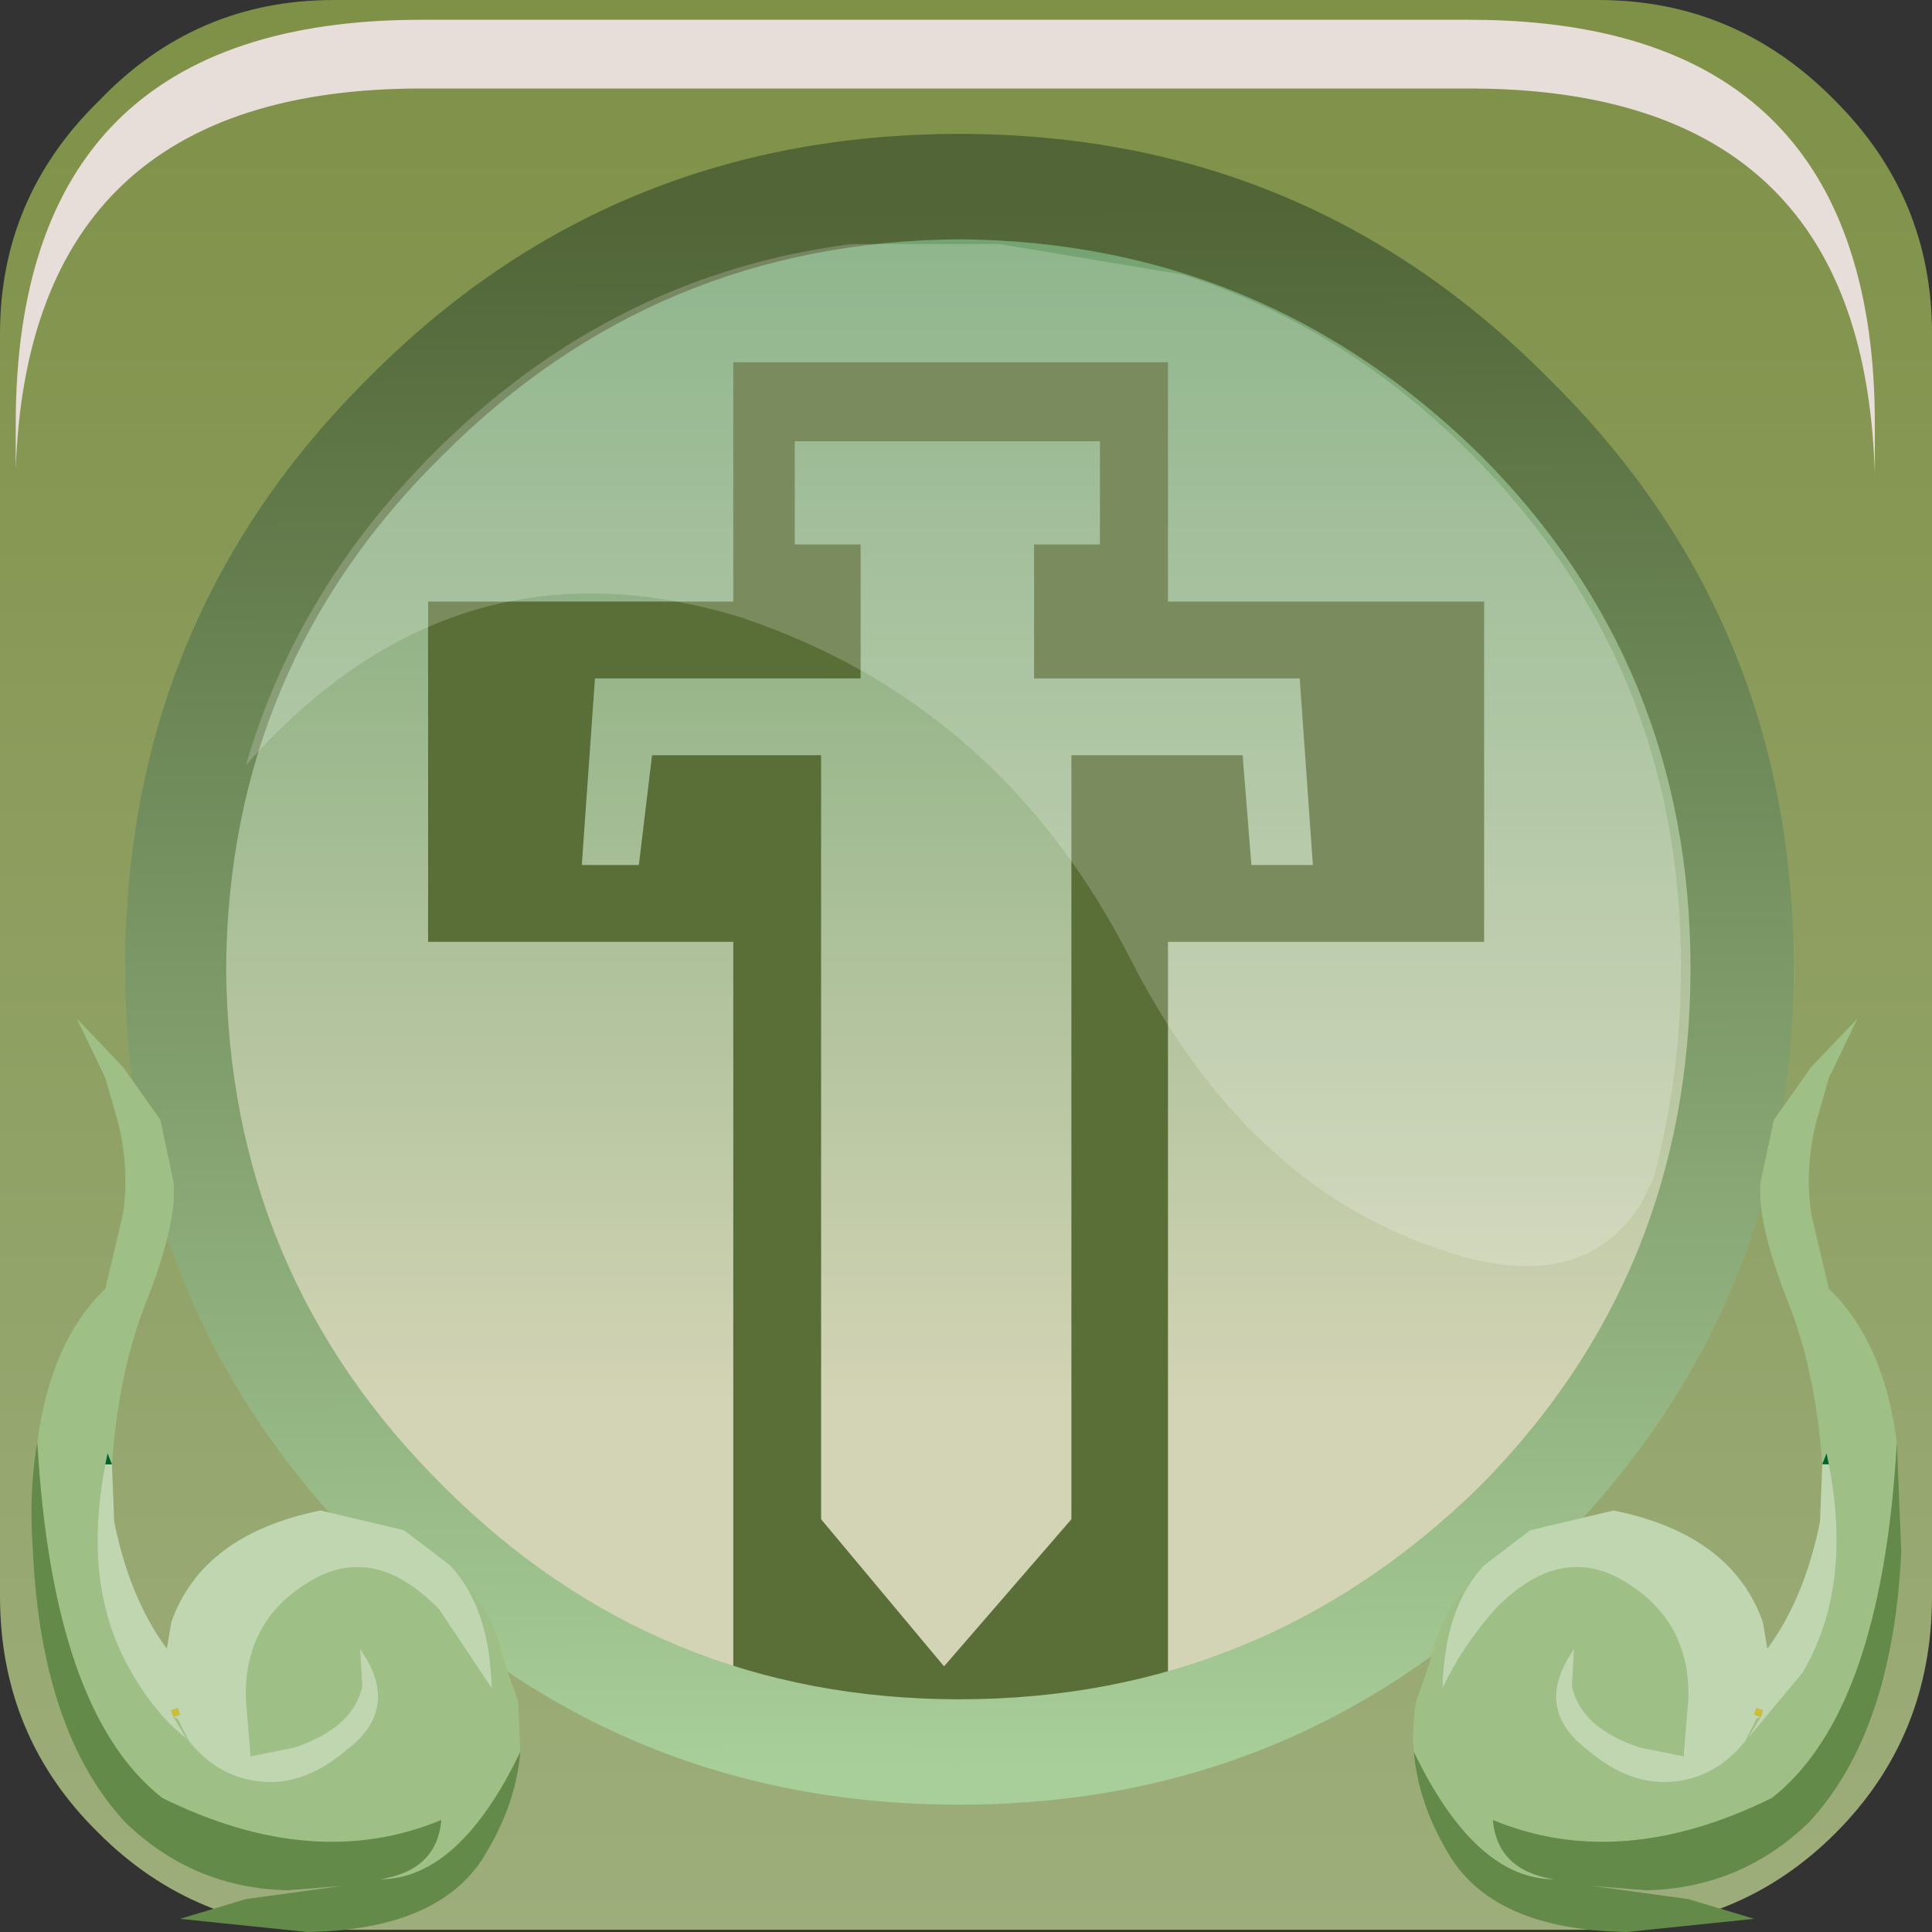 <?xml version="1.0" encoding="UTF-8" standalone="no"?>
<svg xmlns:xlink="http://www.w3.org/1999/xlink" height="66.0px" width="66.0px" xmlns="http://www.w3.org/2000/svg">
  <rect width="100%" height="100%" fill="#333333" stroke="none"/>
  <g transform="matrix(1.5, 0.0, 0.0, 1.5, 0.075, 0.0)">
    <use height="43.95" transform="matrix(1.0, 0.0, 0.0, 1.0, -0.05, 0.0)" width="44.0" xlink:href="#shape0"/>
    <use height="8.6" transform="matrix(1.208, 0.0, 0.0, 1.204, 0.308, 0.45)" width="35.05" xlink:href="#sprite0"/>
    <use height="40.95" transform="matrix(1.0, 0.0, 0.0, 1.0, 0.65, 3.05)" width="42.65" xlink:href="#shape2"/>
    <use height="20.15" transform="matrix(1.159, 0.0, 0.0, 1.158, 5.55, 5.5)" width="28.2" xlink:href="#sprite1"/>
  </g>
  <defs>
    <g id="shape0" transform="matrix(1.0, 0.0, 0.0, 1.0, 0.05, 0.0)">
      <path d="M41.75 41.75 Q39.55 43.95 36.35 43.95 L7.55 43.95 Q4.4 43.95 2.2 41.75 -0.05 39.55 -0.05 36.35 L-0.05 7.6 Q-0.05 4.5 2.2 2.3 4.4 0.0 7.55 0.0 L36.35 0.0 Q39.5 0.0 41.75 2.3 43.95 4.5 43.95 7.6 L43.95 36.35 Q43.95 39.55 41.75 41.75" fill="url(#gradient0)" fill-rule="evenodd" stroke="none"/>
    </g>
    <linearGradient gradientTransform="matrix(0.0, -0.028, -0.055, 0.0, 22.25, 21.65)" gradientUnits="userSpaceOnUse" id="gradient0" spreadMethod="pad" x1="-819.2" x2="819.2">
      <stop offset="0.012" stop-color="#9dae7c"/>
      <stop offset="1.0" stop-color="#7e8f45"/>
    </linearGradient>
    <g id="sprite0" transform="matrix(1.0, 0.0, 0.0, 1.0, 0.2, 0.0)">
      <use height="8.6" transform="matrix(1.0, 0.0, 0.0, 1.0, -0.2, 0.0)" width="35.05" xlink:href="#shape1"/>
    </g>
    <g id="shape1" transform="matrix(1.0, 0.0, 0.0, 1.0, 0.2, 0.0)">
      <path d="M34.85 8.6 Q34.8 6.95 34.4 5.7 33.0 1.3 27.2 1.3 L7.45 1.3 Q0.05 1.3 -0.2 8.5 L-0.2 7.65 Q-0.2 0.0 7.45 0.0 L27.2 0.0 Q33.0 0.0 34.4 4.4 34.85 5.8 34.85 7.65 L34.85 8.6" fill="#e7deda" fill-rule="evenodd" stroke="none"/>
    </g>
    <g id="shape2" transform="matrix(1.0, 0.0, 0.0, 1.0, -0.65, -3.05)">
      <path d="M8.8 8.95 Q14.25 3.5 22.0 3.5 29.7 3.5 35.15 8.95 40.55 14.35 40.55 22.0 40.55 29.75 35.15 35.15 29.7 40.55 22.0 40.55 14.25 40.55 8.8 35.15 3.35 29.75 3.35 22.0 3.35 14.3 8.8 8.95" fill="url(#gradient1)" fill-rule="evenodd" stroke="none"/>
      <path d="M25.0 12.4 L25.0 10.05 18.05 10.05 18.05 12.4 19.55 12.4 19.55 15.45 13.5 15.45 13.2 19.7 14.5 19.7 14.8 17.2 18.65 17.2 18.65 34.6 21.45 37.95 24.35 34.6 24.35 17.2 28.25 17.2 28.45 19.7 29.85 19.7 29.55 15.45 23.5 15.45 23.5 12.4 25.0 12.4 M26.55 13.7 L33.75 13.7 33.75 21.45 26.55 21.45 26.55 38.9 16.65 38.9 16.65 21.45 9.7 21.45 9.7 13.7 16.65 13.7 16.65 8.25 26.55 8.25 26.55 13.7" fill="#5a6f37" fill-rule="evenodd" stroke="none"/>
      <path d="M40.8 22.05 Q40.8 29.9 35.2 35.4 29.7 41.1 21.8 41.1 13.85 41.1 8.35 35.4 2.8 29.9 2.8 22.05 2.8 14.1 8.35 8.6 13.85 3.05 21.8 3.05 29.7 3.05 35.2 8.6 40.8 14.1 40.8 22.05 M33.65 10.35 Q28.7 5.5 21.8 5.45 14.9 5.5 10.05 10.35 5.15 15.15 5.1 22.05 5.15 29.0 10.05 33.85 14.9 38.7 21.8 38.7 28.7 38.7 33.65 33.85 38.45 29.0 38.45 22.05 38.45 15.15 33.65 10.35" fill="url(#gradient2)" fill-rule="evenodd" stroke="none"/>
      <path d="M0.8 32.85 Q1.1 30.55 2.35 29.35 L2.75 27.65 Q2.9 26.65 2.65 25.6 L2.35 24.55 1.7 23.2 2.75 24.3 3.6 25.5 3.9 26.9 Q4.0 27.8 3.3 29.6 2.65 31.2 2.5 33.35 L2.4 33.1 2.35 33.35 Q1.8 36.15 2.95 38.1 3.5 39.05 4.2 39.6 L3.9 39.1 4.0 39.15 4.25 39.65 Q4.85 40.4 5.7 40.55 6.8 40.75 7.85 39.85 9.1 38.9 8.15 37.55 L8.2 38.4 Q8.0 39.35 6.65 39.8 L5.65 40.0 5.65 39.9 5.55 38.7 Q5.5 36.95 6.95 36.05 8.45 35.1 9.95 36.65 L11.15 38.45 Q11.1 36.6 10.2 35.65 L10.35 35.8 Q11.05 36.55 11.35 37.5 L11.3 37.5 11.45 37.9 11.75 38.75 11.8 39.9 Q10.4 42.8 8.6 42.8 9.9 42.6 10.0 41.45 7.1 42.65 3.65 40.95 1.15 39.0 0.8 32.85" fill="#9ec087" fill-rule="evenodd" stroke="none"/>
      <path d="M11.8 39.9 Q11.7 41.05 11.05 42.15 10.05 43.95 6.95 44.0 L4.05 43.7 5.55 43.25 7.75 42.95 6.5 43.05 Q4.35 43.0 2.8 41.5 0.9 39.45 0.7 35.35 0.6 33.95 0.8 32.85 1.15 39.0 3.65 40.95 7.1 42.65 10.0 41.45 9.9 42.6 8.6 42.8 10.4 42.8 11.8 39.9" fill="#648a4a" fill-rule="evenodd" stroke="none"/>
      <path d="M2.5 33.35 L2.55 34.65 Q2.9 36.4 3.75 37.55 L3.85 36.95 Q4.55 34.95 7.25 34.4 L9.15 34.85 10.2 35.65 Q11.1 36.6 11.15 38.45 L9.95 36.65 Q8.45 35.1 6.95 36.05 5.5 36.95 5.55 38.7 L5.65 39.9 5.65 40.0 6.65 39.8 Q8.0 39.35 8.2 38.4 L8.15 37.55 Q9.1 38.9 7.85 39.85 6.8 40.75 5.7 40.55 4.85 40.4 4.25 39.65 L4.0 39.15 3.9 39.1 4.2 39.6 Q3.5 39.05 2.95 38.1 1.8 36.15 2.35 33.35 L2.5 33.35 M3.9 39.1 L4.05 39.05 4.0 38.9 3.85 38.95 3.9 39.1" fill="#c0d6b1" fill-rule="evenodd" stroke="none"/>
      <path d="M2.35 33.35 L2.4 33.1 2.5 33.35 2.35 33.35" fill="#00632e" fill-rule="evenodd" stroke="none"/>
      <path d="M3.9 39.1 L3.85 38.95 4.0 38.9 4.05 39.05 3.9 39.1" fill="#ccbf38" fill-rule="evenodd" stroke="none"/>
      <path d="M11.35 37.5 L11.45 37.9 11.3 37.5 11.35 37.5" fill="url(#gradient3)" fill-rule="evenodd" stroke="none"/>
      <path d="M41.45 33.35 Q41.3 31.2 40.65 29.6 39.95 27.8 40.05 26.9 L40.35 25.5 41.2 24.3 42.25 23.2 41.6 24.55 41.3 25.6 Q41.05 26.65 41.2 27.65 L41.6 29.35 Q42.85 30.55 43.15 32.85 42.8 39.0 40.3 40.95 36.85 42.65 33.95 41.45 34.05 42.6 35.35 42.8 33.55 42.8 32.15 39.9 32.1 39.35 32.2 38.75 L32.5 37.9 32.65 37.5 32.6 37.5 Q32.9 36.55 33.6 35.8 L33.75 35.65 Q32.85 36.6 32.8 38.45 33.25 37.5 34.0 36.65 35.5 35.1 37.0 36.05 38.45 36.95 38.4 38.7 L38.3 39.9 38.3 40.0 37.3 39.8 Q35.95 39.35 35.75 38.4 L35.8 37.55 Q34.85 38.9 36.1 39.85 37.15 40.75 38.25 40.55 39.1 40.4 39.7 39.65 L39.95 39.15 40.05 39.1 39.75 39.6 41.0 38.1 Q42.15 36.15 41.6 33.35 L41.55 33.1 41.45 33.35" fill="#9ec087" fill-rule="evenodd" stroke="none"/>
      <path d="M32.15 39.9 Q33.55 42.8 35.35 42.8 34.05 42.6 33.95 41.45 36.85 42.65 40.3 40.95 42.8 39.0 43.15 32.85 L43.25 35.35 Q43.05 39.45 41.15 41.5 39.6 43.0 37.45 43.05 L36.2 42.95 38.4 43.25 39.9 43.7 37.0 44.0 Q33.9 43.95 32.9 42.15 32.25 41.05 32.15 39.9" fill="#648a4a" fill-rule="evenodd" stroke="none"/>
      <path d="M41.45 33.35 L41.55 33.1 41.6 33.35 41.45 33.35" fill="#00632e" fill-rule="evenodd" stroke="none"/>
      <path d="M41.6 33.35 Q42.15 36.15 41.0 38.1 L39.75 39.6 40.05 39.1 39.95 39.15 39.7 39.65 Q39.1 40.4 38.25 40.55 37.15 40.75 36.1 39.85 34.85 38.9 35.8 37.55 L35.75 38.4 Q35.95 39.35 37.3 39.8 L38.3 40.0 38.3 39.9 38.4 38.7 Q38.45 36.95 37.0 36.05 35.5 35.1 34.0 36.65 33.25 37.5 32.8 38.45 32.85 36.6 33.75 35.65 L34.8 34.85 36.7 34.4 Q39.4 34.95 40.1 36.95 L40.2 37.55 Q41.05 36.4 41.4 34.65 L41.45 33.35 41.6 33.35 M40.05 39.1 L40.1 38.95 39.95 38.9 39.9 39.05 40.05 39.1" fill="#c0d6b1" fill-rule="evenodd" stroke="none"/>
      <path d="M40.05 39.1 L39.9 39.05 39.95 38.9 40.1 38.95 40.05 39.1" fill="#ccbf38" fill-rule="evenodd" stroke="none"/>
      <path d="M32.6 37.5 L32.65 37.5 32.5 37.9 32.6 37.5" fill="url(#gradient4)" fill-rule="evenodd" stroke="none"/>
    </g>
    <linearGradient gradientTransform="matrix(0.0, -0.017, -0.017, 0.0, 22.0, 18.5)" gradientUnits="userSpaceOnUse" id="gradient1" spreadMethod="pad" x1="-819.2" x2="819.2">
      <stop offset="0.012" stop-color="#d3d4b5"/>
      <stop offset="1.0" stop-color="#71a26f"/>
    </linearGradient>
    <linearGradient gradientTransform="matrix(1.0E-4, 0.022, -0.023, 1.0E-4, 21.85, 22.3)" gradientUnits="userSpaceOnUse" id="gradient2" spreadMethod="pad" x1="-819.2" x2="819.2">
      <stop offset="0.012" stop-color="#516537"/>
      <stop offset="1.0" stop-color="#a8ce99"/>
    </linearGradient>
    <linearGradient gradientTransform="matrix(0.0, -0.025, -0.025, 0.0, 5.95, 31.15)" gradientUnits="userSpaceOnUse" id="gradient3" spreadMethod="pad" x1="-819.2" x2="819.2">
      <stop offset="0.012" stop-color="#bed9a5"/>
      <stop offset="1.0" stop-color="#739416"/>
    </linearGradient>
    <linearGradient gradientTransform="matrix(0.0, -0.025, 0.025, 0.0, 37.75, 31.15)" gradientUnits="userSpaceOnUse" id="gradient4" spreadMethod="pad" x1="-819.2" x2="819.2">
      <stop offset="0.012" stop-color="#bed9a5"/>
      <stop offset="1.0" stop-color="#739416"/>
    </linearGradient>
    <g id="sprite1" transform="matrix(1.0, 0.0, 0.0, 1.0, 0.0, 0.0)">
      <use height="20.15" transform="matrix(1.0, 0.0, 0.0, 1.0, 0.0, 0.0)" width="28.2" xlink:href="#shape3"/>
    </g>
    <g id="shape3" transform="matrix(1.0, 0.0, 0.0, 1.0, 0.0, 0.0)">
      <path d="M27.65 18.45 L27.4 18.95 Q26.2 20.8 23.4 19.8 19.6 18.5 17.35 14.05 14.8 9.1 9.75 7.4 4.1 5.65 0.0 10.3 1.0 6.85 3.7 4.15 7.2 0.65 11.9 0.05 L14.8 0.05 18.4 0.65 Q21.55 1.65 24.05 4.15 28.2 8.3 28.2 14.25 28.2 16.45 27.65 18.45" fill="#ffffff" fill-opacity="0.196" fill-rule="evenodd" stroke="none"/>
    </g>
  </defs>
</svg>
